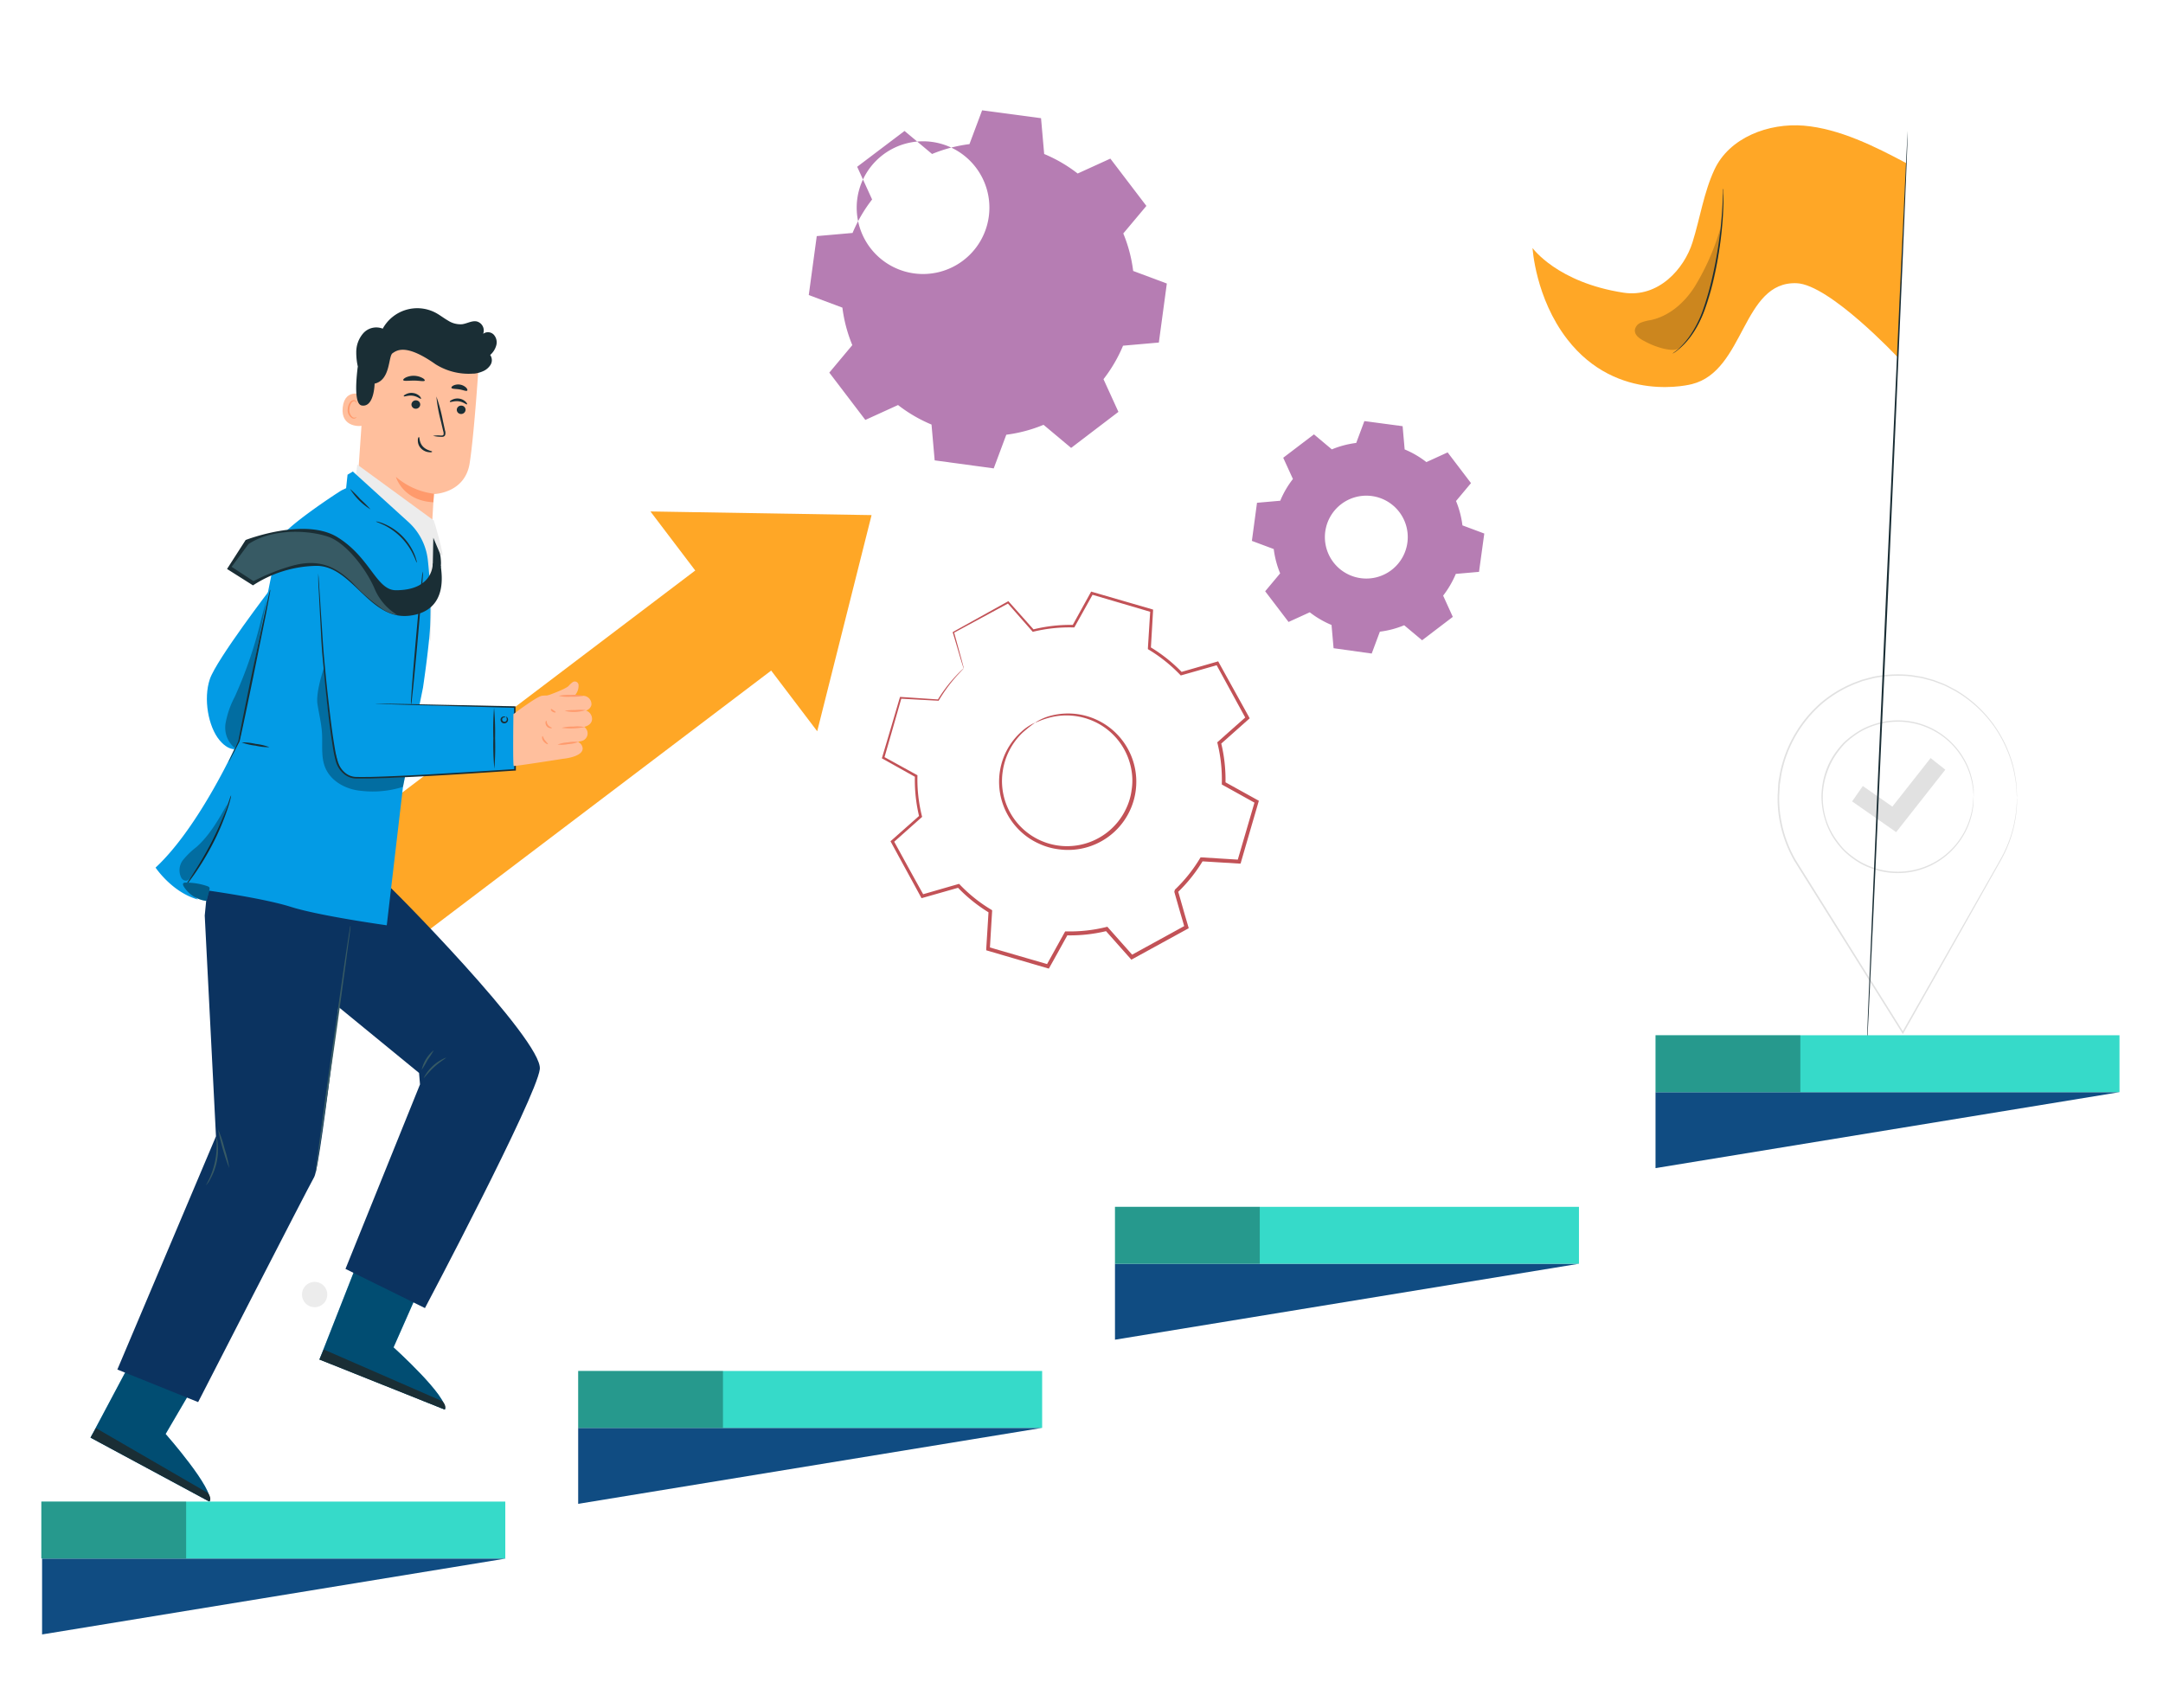 <svg id="img6" xmlns="http://www.w3.org/2000/svg" width="500" height="394.868" viewBox="0 0 500 394.868">
  <rect id="Rectángulo_36439" data-name="Rectángulo 36439" width="500" height="394.868" fill="none"/>
  <g id="Grupo_84957" data-name="Grupo 84957" transform="translate(72.221 25.497)">
    <g id="Grupo_84954" data-name="Grupo 84954" transform="translate(338.689 130.372)">
      <g id="Grupo_84953" data-name="Grupo 84953">
        <path id="Trazado_142366" data-name="Trazado 142366" d="M551.719,216.924a23.537,23.537,0,0,1-.224,3.949,28.782,28.782,0,0,1-3.6,10.588l-.083-.141h.174l-.083.141c-5.215,9.255-13.046,23.179-22.426,39.735l-.141.248-.149-.24-23.7-37.815-1.167-1.863-.182-.29h.339l-.157.281a29.081,29.081,0,0,1-3.576-9.992,28.15,28.15,0,0,1-.356-5.2c.05-.828.1-1.714.141-2.566s.257-1.656.381-2.525a29.206,29.206,0,0,1,9.677-16.556,28.145,28.145,0,0,1,7.8-4.586l1.035-.381.513-.19.522-.141,2.094-.546a29.112,29.112,0,0,1,4.139-.5,27.612,27.612,0,0,1,4.065.074c.662.05,1.316.19,1.962.281l.96.157c.315.066.621.166.935.24l1.829.5,1.747.671c.281.108.571.207.828.331l.828.406,1.589.828a28.668,28.668,0,0,1,9.205,8.5,29.345,29.345,0,0,1,4.065,8.6,25.647,25.647,0,0,1,.7,3.394,19.794,19.794,0,0,1,.273,2.525c0,.671.041,1.192.05,1.556s0,.53,0,.53a4.2,4.2,0,0,0-.05-.53c-.05-.348-.05-.877-.083-1.556a20.587,20.587,0,0,0-.306-2.483,27.135,27.135,0,0,0-.737-3.369,29.627,29.627,0,0,0-4.048-8.518,28.526,28.526,0,0,0-9.172-8.386l-1.573-.828-.828-.4c-.273-.124-.563-.215-.828-.323l-1.722-.654-1.821-.488c-.306-.074-.6-.174-.919-.232L528.69,189c-.646-.083-1.283-.224-1.937-.273a29.167,29.167,0,0,0-8.146.447l-2.07.538-.513.141-.5.19-1.018.381a27.7,27.7,0,0,0-7.7,4.545,28.841,28.841,0,0,0-9.536,16.349l-.372,2.483c-.05.828-.091,1.656-.141,2.541a27.445,27.445,0,0,0,.356,5.132,28.651,28.651,0,0,0,3.527,9.859l.166.281h-.331l.166-.29,1.159,1.863,23.675,37.831h-.29c9.421-16.556,17.3-30.455,22.55-39.694l.083.141h-.174l.083-.141a28.972,28.972,0,0,0,3.659-10.513c.19-1.275.24-2.26.281-2.922v-.753a1.451,1.451,0,0,1,.058-.215Z" transform="translate(-496.38 -188.289)" fill="#e1e1e1"/>
        <path id="Trazado_142367" data-name="Trazado 142367" d="M543.769,218.822a1.588,1.588,0,0,1,0-.281,4.674,4.674,0,0,0-.058-.828,3.262,3.262,0,0,0-.041-.613c-.041-.224-.075-.464-.116-.728a11.793,11.793,0,0,0-.364-1.8,16.7,16.7,0,0,0-1.937-4.636,17.384,17.384,0,0,0-20.844-7.45,18.742,18.742,0,0,0-2.26.993,18.214,18.214,0,0,0-2.127,1.366,19.667,19.667,0,0,0-1.979,1.656,20.835,20.835,0,0,0-1.656,2,16.779,16.779,0,0,0-2.483,4.768,17.119,17.119,0,0,0-.141,10.935,16.789,16.789,0,0,0,2.483,4.785A19.992,19.992,0,0,0,513.9,231a19.672,19.672,0,0,0,1.962,1.656,18.146,18.146,0,0,0,2.177,1.4,18.8,18.8,0,0,0,2.26,1,17.395,17.395,0,0,0,22.839-11.978,14.348,14.348,0,0,0,.373-1.8c.041-.257.091-.5.116-.728l.041-.613c0-.348.05-.621.058-.828a1.046,1.046,0,0,1,.041-.281,2.366,2.366,0,0,1,0,.281v1.44a5.034,5.034,0,0,1-.1.737,13.027,13.027,0,0,1-.339,1.829,16.823,16.823,0,0,1-1.921,4.694,17.586,17.586,0,0,1-21.184,7.566,18.32,18.32,0,0,1-2.31-1.018,18.874,18.874,0,0,1-2.169-1.391,19.57,19.57,0,0,1-2-1.714,18.964,18.964,0,0,1-1.738-2.053,16.969,16.969,0,0,1-2.483-4.884,18.574,18.574,0,0,1-.9-5.588,18.856,18.856,0,0,1,.927-5.588,17.061,17.061,0,0,1,2.55-4.868,19.7,19.7,0,0,1,1.738-2.045,19.4,19.4,0,0,1,2.02-1.656,18.964,18.964,0,0,1,2.177-1.391,18.218,18.218,0,0,1,2.31-1,17.592,17.592,0,0,1,21.142,7.674,16.5,16.5,0,0,1,1.9,4.71,11.838,11.838,0,0,1,.339,1.821c0,.265.075.513.091.737s0,.43,0,.621v.828A2.567,2.567,0,0,1,543.769,218.822Z" transform="translate(-498.488 -190.501)" fill="#e1e1e1"/>
      </g>
      <path id="Trazado_142368" data-name="Trazado 142368" d="M527.372,228.789l-10.182-7.1,2.475-3.56,6.829,4.768,8.841-11.225,3.4,2.682Z" transform="translate(-499.963 -192.315)" fill="#e1e1e1"/>
    </g>
    <path id="Trazado_142369" data-name="Trazado 142369" d="M263,38.581l2.914-7.781,13.618,1.821.728,8.278A33.66,33.66,0,0,1,288,45.411l7.558-3.444L303.886,52.9l-5.339,6.366a33.377,33.377,0,0,1,2.285,8.667l7.781,2.906-1.846,13.642-8.278.728a33.684,33.684,0,0,1-4.52,7.74l3.452,7.558-10.935,8.328-6.374-5.339a33.659,33.659,0,0,1-8.609,2.293l-2.906,7.781-13.651-1.854-.728-8.278a33.659,33.659,0,0,1-7.74-4.512l-7.558,3.444-8.328-10.935,5.315-6.358a33.807,33.807,0,0,1-2.293-8.667l-7.773-2.906,1.846-13.626,8.278-.728a33.858,33.858,0,0,1,4.52-7.74l-3.452-7.558,10.944-8.278,6.366,5.323A33.643,33.643,0,0,1,263,38.615ZM252.239,68.639a15.337,15.337,0,1,1,.041,0Z" transform="translate(-111.108 -30.8)" fill="#b67db3" fill-rule="evenodd"/>
    <path id="Trazado_142370" data-name="Trazado 142370" d="M373.693,122.63l1.887-5.05,8.841,1.175.472,5.373a21.705,21.705,0,0,1,5.025,2.93l4.909-2.243,5.4,7.1-3.46,4.139a21.632,21.632,0,0,1,1.482,5.629l5.05,1.887-1.217,8.858-5.364.472a22.351,22.351,0,0,1-2.93,5.025l2.235,4.909-7.1,5.406-4.139-3.469a21.564,21.564,0,0,1-5.621,1.482l-1.887,5.058-8.816-1.233-.472-5.373a22.061,22.061,0,0,1-5.033-2.93l-4.9,2.235-5.406-7.094,3.46-4.139a21.9,21.9,0,0,1-1.482-5.621l-5.05-1.887,1.184-8.808,5.372-.472a21.523,21.523,0,0,1,2.931-5.025l-2.243-4.909,7.1-5.406,4.139,3.469a21.888,21.888,0,0,1,5.629-1.49Zm-6.97,19.512a9.578,9.578,0,1,0,9.619-7.318,9.578,9.578,0,0,0-9.619,7.318Z" transform="translate(-132.412 -45.742)" fill="#b67db3" fill-rule="evenodd"/>
    <g id="Grupo_84955" data-name="Grupo 84955" transform="translate(131.628 111.242)">
      <path id="Trazado_142371" data-name="Trazado 142371" d="M287.352,201.311a11.63,11.63,0,0,0-3.2,2.111,15.389,15.389,0,0,0-4.967,9.106,15.729,15.729,0,0,0,5.116,14.255,15.108,15.108,0,0,0,3.824,2.483,14.9,14.9,0,0,0,4.57,1.333,15.769,15.769,0,1,0-1.854-30.836,11.59,11.59,0,0,0-3.5,1.565c.05.1,1.225-.637,3.584-1.225a15.389,15.389,0,0,1,10.008.952,15.132,15.132,0,0,1,8.692,11.507,13.8,13.8,0,0,1,0,4.329,14.072,14.072,0,0,1-1.275,4.321,15.053,15.053,0,0,1-28.526-8.584,15.431,15.431,0,0,1,4.57-8.949,37.038,37.038,0,0,1,2.955-2.368Z" transform="translate(-251.888 -171.038)" fill="#c25257"/>
      <path id="Trazado_142372" data-name="Trazado 142372" d="M265.207,182.986a4.725,4.725,0,0,0-.124-.53c-.1-.389-.24-.919-.422-1.6-.4-1.457-.969-3.56-1.722-6.283l-.066.157,12.682-6.863-.273-.041,5.745,6.54.1.124.157-.041a35.422,35.422,0,0,1,9.272-.977h.19l.083-.157,4.247-7.608-.364.149,13.833,4.073-.248-.356c-.174,2.69-.356,5.654-.546,8.692v.224l.19.116a35.207,35.207,0,0,1,7.243,5.795l.166.174.224-.066,8.377-2.384-.455-.19,6.912,12.649.091-.513c-2.036,1.8-4.263,3.775-6.531,5.795l-.19.166.066.248a35.084,35.084,0,0,1,.993,9.238v.257l.224.124,7.624,4.238-.207-.5-4.048,13.841.455-.315-8.7-.538h-.265l-.141.232a34.867,34.867,0,0,1-5.795,7.235h0c-.05.2.124-.447-.116.439h0v.108l.041.132.074.265.149.53.3,1.051.6,2.1c.4,1.391.828,2.79,1.2,4.139l.207-.513L303.8,249.278l.546.1-5.795-6.523-.174-.2-.257.066a35.042,35.042,0,0,1-9.23,1.01h-.265l-.124.223-4.222,7.624.488-.2-13.841-4.023.29.414c.174-2.947.348-5.853.522-8.7v-.24l-.207-.124a34.47,34.47,0,0,1-7.26-5.795l-.166-.166-.223.058-8.369,2.417.43.174c-2.483-4.437-4.768-8.634-6.962-12.624l-.075.414,6.507-5.795.149-.124-.05-.19a34.941,34.941,0,0,1-1.035-9.263v-.174l-.149-.083-7.641-4.205.124.306c1.54-5.373,2.856-9.934,3.974-13.866l-.2.149,8.7.472h.091l.041-.066a36.223,36.223,0,0,1,4.18-5.7l1.192-1.283a5.616,5.616,0,0,0,.389-.43,4.139,4.139,0,0,0-.447.372c-.281.273-.7.671-1.242,1.242a34.18,34.18,0,0,0-4.321,5.646l.132-.074-8.692-.579h-.157l-.05.157c-1.151,3.907-2.483,8.469-4.089,13.825l-.066.2.19.1,7.6,4.255-.149-.257a36.085,36.085,0,0,0,1,9.421l.1-.315-6.54,5.795-.2.182.132.232c2.177,4.007,4.478,8.2,6.9,12.657l.141.257.29-.074,8.377-2.384-.389-.108a35.837,35.837,0,0,0,7.409,5.96l-.19-.364q-.257,4.272-.538,8.692v.331l.315.091,13.833,4.048.331.091.157-.29c1.4-2.483,2.806-5.041,4.238-7.624l-.389.223a35.7,35.7,0,0,0,9.462-1.026l-.43-.132,5.795,6.523.232.265.306-.166,12.649-6.937.306-.166-.091-.339c-.4-1.391-.828-2.781-1.2-4.139l-.6-2.1-.3-1.051-.149-.522-.1-.281-.041-.132v-.116h0c-.24.886-.066.24-.124.439h0a35.6,35.6,0,0,0,5.944-7.45l-.406.215,8.7.53h.356l.1-.339c1.382-4.768,2.748-9.462,4.031-13.849l.091-.331-.3-.166-7.632-4.222.224.381a35.971,35.971,0,0,0-1.035-9.454l-.132.414,6.515-5.795.248-.215-.157-.29-6.978-12.6-.149-.281-.306.091-8.369,2.409.381.108a35.6,35.6,0,0,0-7.45-5.935l.174.339c.182-3.046.356-6.01.513-8.7v-.281l-.265-.074-13.8-4.007-.248-.074-.116.224c-1.482,2.682-2.9,5.257-4.214,7.632l.265-.149a35.6,35.6,0,0,0-9.412,1.06l.257.083c-2.086-2.343-4.04-4.536-5.795-6.5l-.116-.141-.157.091-12.6,7-.1.058v.108c.828,2.682,1.416,4.752,1.846,6.192.207.679.373,1.2.5,1.6a2.778,2.778,0,0,0,.215.546Z" transform="translate(-246.25 -165.18)" fill="#c25257"/>
    </g>
    <g id="Grupo_84956" data-name="Grupo 84956" transform="translate(0 92.724)">
      <path id="Trazado_142373" data-name="Trazado 142373" d="M220.181,193.613l12.566-49.959-51.118-.844Z" transform="translate(-103.495 -142.81)" fill="#ffa726"/>
      <rect id="Rectángulo_36440" data-name="Rectángulo 36440" width="29.04" height="117.45" transform="matrix(-0.604, -0.797, 0.797, -0.604, 17.553, 103.844)" fill="#ffa726"/>
    </g>
  </g>
  <g id="Grupo_84977" data-name="Grupo 84977" transform="translate(20.927 71.242)">
    <path id="Trazado_142374" data-name="Trazado 142374" d="M112.836,357.224l-6.5,14.719s12.781,11.54,11.846,14.379L89.21,374.733l9.172-23.353Z" transform="translate(-36.288 -131.744)" fill="#039be5"/>
    <path id="Trazado_142375" data-name="Trazado 142375" d="M112.836,357.224l-6.5,14.719s12.781,11.54,11.846,14.379L89.21,374.733l9.172-23.353Z" transform="translate(-36.288 -131.744)" opacity="0.5"/>
    <path id="Trazado_142376" data-name="Trazado 142376" d="M89.19,379.138l1.018-2.318,27.417,11.954s1.068,1.076.555,1.929Z" transform="translate(-36.284 -136.124)" fill="#1a2e35"/>
    <path id="Trazado_142377" data-name="Trazado 142377" d="M50.768,382.086l-8.129,13.882s11.382,12.914,10.132,15.637L25.28,396.812,37.06,374.66Z" transform="translate(-25.28 -135.753)" fill="#039be5"/>
    <path id="Trazado_142378" data-name="Trazado 142378" d="M50.768,382.086l-8.129,13.882s11.382,12.914,10.132,15.637L25.28,396.812,37.06,374.66Z" transform="translate(-25.28 -135.753)" opacity="0.5"/>
    <path id="Trazado_142379" data-name="Trazado 142379" d="M25.28,400.965l1.275-2.185,25.877,15s.944,1.192.339,1.978Z" transform="translate(-25.28 -139.906)" fill="#1a2e35"/>
    <g id="Grupo_84965" data-name="Grupo 84965" transform="translate(58.256)">
      <g id="Grupo_84964" data-name="Grupo 84964" transform="translate(0 8.908)">
        <g id="Grupo_84958" data-name="Grupo 84958" transform="translate(2.696)">
          <path id="Trazado_142380" data-name="Trazado 142380" d="M98.91,139.477l17.823,1.366.588-9.975s7.185-.108,8.278-7.127,2.127-23.336,2.127-23.336h0a24.669,24.669,0,0,0-24.992-.364l-1.151.654Z" transform="translate(-98.91 -96.82)" fill="#ffbf9d"/>
          <path id="Trazado_142381" data-name="Trazado 142381" d="M119.35,137.049a16.507,16.507,0,0,1-8.8-3.9s1.556,5.522,8.667,5.877Z" transform="translate(-100.914 -103.076)" fill="#ff9a6c"/>
        </g>
        <g id="Grupo_84959" data-name="Grupo 84959" transform="translate(0 10.818)">
          <path id="Trazado_142382" data-name="Trazado 142382" d="M100.849,110.378c-.116-.075-4.636-2.111-5.157,2.715s4.437,4.363,4.462,4.222S100.849,110.378,100.849,110.378Z" transform="translate(-95.654 -109.889)" fill="#ffbf9d"/>
          <path id="Trazado_142383" data-name="Trazado 142383" d="M99.117,115.644a1.619,1.619,0,0,1-.24.1.828.828,0,0,1-.629-.058,2.1,2.1,0,0,1-.762-1.97,2.964,2.964,0,0,1,.356-1.184,1,1,0,0,1,.7-.571.422.422,0,0,1,.472.281.368.368,0,0,1,0,.248c0,.017.116-.074.1-.273a.538.538,0,0,0-.157-.323.646.646,0,0,0-.455-.174,1.192,1.192,0,0,0-.96.654,2.79,2.79,0,0,0-.43,1.316,2.194,2.194,0,0,0,.993,2.21.886.886,0,0,0,.786,0C99.1,115.76,99.134,115.652,99.117,115.644Z" transform="translate(-95.9 -110.204)" fill="#ff9a6c"/>
        </g>
        <g id="Grupo_84963" data-name="Grupo 84963" transform="translate(14.019 6.712)">
          <g id="Grupo_84962" data-name="Grupo 84962" transform="translate(0.125 3.951)">
            <g id="Grupo_84960" data-name="Grupo 84960" transform="translate(10.654 1.293)">
              <path id="Trazado_142384" data-name="Trazado 142384" d="M129.579,114.31a1.026,1.026,0,0,1-1.118.877.969.969,0,0,1-.9-1.051,1.01,1.01,0,0,1,1.109-.877.969.969,0,0,1,.911,1.051Z" transform="translate(-125.945 -111.605)" fill="#1a2e35"/>
              <path id="Trazado_142385" data-name="Trazado 142385" d="M129.584,112.618c-.141.116-.828-.555-1.9-.7s-1.945.281-2.045.132.108-.29.488-.488a2.757,2.757,0,0,1,1.656-.265,2.682,2.682,0,0,1,1.49.72C129.575,112.32,129.658,112.568,129.584,112.618Z" transform="translate(-125.61 -111.262)" fill="#1a2e35"/>
            </g>
            <g id="Grupo_84961" data-name="Grupo 84961">
              <path id="Trazado_142386" data-name="Trazado 142386" d="M116.919,112.84a1.018,1.018,0,0,1-1.109.877.977.977,0,0,1-.911-1.051,1.01,1.01,0,0,1,1.109-.877.969.969,0,0,1,.911,1.051Z" transform="translate(-113.111 -110.059)" fill="#1a2e35"/>
              <path id="Trazado_142387" data-name="Trazado 142387" d="M116.722,111.058c-.141.116-.828-.555-1.9-.7s-1.954.281-2.053.132.108-.29.5-.488a2.715,2.715,0,0,1,1.656-.265,2.682,2.682,0,0,1,1.5.72C116.714,110.776,116.788,111.008,116.722,111.058Z" transform="translate(-112.74 -109.701)" fill="#1a2e35"/>
            </g>
            <path id="Trazado_142388" data-name="Trazado 142388" d="M120.92,119.8a7.028,7.028,0,0,1,1.8-.066c.281,0,.546,0,.621-.19a1.482,1.482,0,0,0-.066-.828l-.522-2.219a35.917,35.917,0,0,1-1.06-5.795,37.252,37.252,0,0,1,1.515,5.654c.174.778.331,1.515.488,2.227a1.656,1.656,0,0,1,0,1.1.712.712,0,0,1-.513.339,2.318,2.318,0,0,1-.48,0,7.691,7.691,0,0,1-1.788-.224Z" transform="translate(-114.149 -109.873)" fill="#1a2e35"/>
            <path id="Trazado_142389" data-name="Trazado 142389" d="M116.944,122.049c.174,0,0,1.192.894,2.161s2.161,1.026,2.144,1.192-.315.182-.828.124a2.947,2.947,0,0,1-1.788-.919,2.566,2.566,0,0,1-.687-1.8C116.655,122.306,116.829,122.008,116.944,122.049Z" transform="translate(-113.418 -111.826)" fill="#1a2e35"/>
          </g>
          <path id="Trazado_142390" data-name="Trazado 142390" d="M117.565,106.039c-.141.281-1.2,0-2.483,0s-2.368.174-2.483-.116c-.058-.132.157-.381.613-.613a4.338,4.338,0,0,1,3.8.116C117.433,105.642,117.631,105.906,117.565,106.039Z" transform="translate(-112.589 -104.928)" fill="#1a2e35"/>
          <path id="Trazado_142391" data-name="Trazado 142391" d="M129.71,108.766c-.232.215-.935-.141-1.829-.281s-1.656-.066-1.813-.348c-.058-.132.091-.364.455-.546a2.657,2.657,0,0,1,2.939.5C129.735,108.385,129.809,108.659,129.71,108.766Z" transform="translate(-114.908 -105.346)" fill="#1a2e35"/>
        </g>
      </g>
      <path id="Trazado_142392" data-name="Trazado 142392" d="M131.854,94.62a2.624,2.624,0,0,0-.629-2.483,1.863,1.863,0,0,0-2.409-.157,2.169,2.169,0,0,0-1.482-2.864c-1.134-.232-2.235.5-3.386.646a5.248,5.248,0,0,1-3.228-.828c-.985-.563-1.879-1.275-2.872-1.813A9.106,9.106,0,0,0,105.6,90.787a4.04,4.04,0,0,0-4.462,1.018,6.623,6.623,0,0,0-1.656,4.478,14.561,14.561,0,0,0,.364,3.27l-.05.265c-.464,3.874-.671,8.477.977,8.733,2.873.455,2.947-5.058,2.947-5.058,3.717-.828,3.146-6.341,4.139-7.02s3.1-2.285,9.934,2.533a14.4,14.4,0,0,0,8.626,2.177h.3a6.829,6.829,0,0,0,2.012-.538,3.816,3.816,0,0,0,1.8-1.515,2.07,2.07,0,0,0-.091-2.26A4.537,4.537,0,0,0,131.854,94.62Z" transform="translate(-96.311 -86.06)" fill="#1a2e35"/>
    </g>
    <path id="Trazado_142393" data-name="Trazado 142393" d="M117.4,142.669l-.795,27.922L99.24,133.19l.439-3.46Z" transform="translate(-38.015 -93.579)" fill="#ececec"/>
    <g id="Grupo_84966" data-name="Grupo 84966" transform="translate(6.2 125.977)">
      <path id="Trazado_142394" data-name="Trazado 142394" d="M104.558,246.008c.637.215,36.8,36.788,35.993,43.353S114,344.584,114,344.584l-18.369-9.056,17.227-42.649-.224-2.649L91.57,272.978,92.7,245.23Z" transform="translate(-42.895 -239.444)" fill="#0b3360"/>
      <path id="Trazado_142395" data-name="Trazado 142395" d="M86.636,252.015c-.422.637-6.68,58.1-8.361,61.068s-26.829,52.028-26.829,52.028L32.77,357.586l22.8-53.907-2.6-51.026,1.407-14.412,28.2,5.795Z" transform="translate(-32.77 -238.24)" fill="#0b3360"/>
      <path id="Trazado_142396" data-name="Trazado 142396" d="M88.137,315.554a4.137,4.137,0,0,0,.116-.571c.075-.422.166-.969.273-1.656.224-1.482.538-3.56.927-6.109.753-5.207,1.772-12.326,2.906-20.182s2.07-15,2.79-20.207c.331-2.558.6-4.644.828-6.134l.2-1.656a2.774,2.774,0,0,0,0-.579,2.483,2.483,0,0,0-.124.571c-.066.414-.157.969-.265,1.656-.232,1.49-.546,3.568-.927,6.118-.753,5.2-1.772,12.318-2.906,20.19s-2.07,14.992-2.79,20.2c-.331,2.558-.6,4.644-.828,6.134l-.2,1.656a2.774,2.774,0,0,0,0,.571Z" transform="translate(-42.301 -241.722)" fill="#375a64"/>
      <path id="Trazado_142397" data-name="Trazado 142397" d="M60.88,315.3a53.906,53.906,0,0,0,2.583,8.99,27.642,27.642,0,0,0-1.084-4.553,26.623,26.623,0,0,0-1.5-4.437Z" transform="translate(-37.61 -251.509)" fill="#375a64"/>
      <path id="Trazado_142398" data-name="Trazado 142398" d="M57.47,328.651a5.3,5.3,0,0,0,1.018-1.424,13.981,13.981,0,0,0,1.49-3.94,13.733,13.733,0,0,0,.248-4.214,4.967,4.967,0,0,0-.356-1.714,18.212,18.212,0,0,1-2.4,11.291Z" transform="translate(-37.023 -251.863)" fill="#375a64"/>
      <path id="Trazado_142399" data-name="Trazado 142399" d="M123.486,295.31a9.843,9.843,0,0,0-5.166,4.71c.1.066.993-1.233,2.417-2.533S123.544,295.418,123.486,295.31Z" transform="translate(-47.5 -248.067)" fill="#375a64"/>
      <path id="Trazado_142400" data-name="Trazado 142400" d="M120.55,293.26a8,8,0,0,0-2.79,4.52,21.318,21.318,0,0,0,1.349-2.285,22.182,22.182,0,0,0,1.44-2.235Z" transform="translate(-47.404 -247.714)" fill="#375a64"/>
    </g>
    <g id="Grupo_84971" data-name="Grupo 84971" transform="translate(15.033 37.749)">
      <path id="Trazado_142401" data-name="Trazado 142401" d="M105.261,181.61l-4.627,22.939-3.75,32S81.37,234.392,74.756,232.3c-7.674-2.425-24.354-4.5-24.354-4.5l2.815,2.781c-5.977-1.656-9.776-7.368-9.776-7.368,10.29-9.545,19.04-29.172,19.04-29.172L70.3,155.2s1.192-5.48,1.912-7.914S84.806,136.991,86.453,136l1.035-.488.331-3.121,1.225-.728L101.9,143.34a13.924,13.924,0,0,1,4.47,8.725,100.628,100.628,0,0,1,.563,14.611C106.817,171.23,105.261,181.61,105.261,181.61Z" transform="translate(-43.44 -131.66)" fill="#039be5"/>
      <g id="Grupo_84968" data-name="Grupo 84968" transform="translate(37.363 9.751)">
        <path id="Trazado_142402" data-name="Trazado 142402" d="M104.242,143.9s6.8,3.634,7.972,6.73S109.9,187.6,109.9,187.6l24.387.455.074,14.536s-38.742,3.063-40.248.969c-2.036-2.831-4.4-29.313-4.4-29.313l-.886-19.04S91.072,140.692,104.242,143.9Z" transform="translate(-88.616 -143.44)" fill="#039be5"/>
        <g id="Grupo_84967" data-name="Grupo 84967" transform="translate(0 35.398)" opacity="0.3">
          <path id="Trazado_142403" data-name="Trazado 142403" d="M108.405,213.94a23.286,23.286,0,0,1-9.76.911c-3.435-.315-6.929-2.2-8.228-5.4-.993-2.442-.579-5.207-.728-7.839-.132-2.293-.7-4.536-1.051-6.8s.828-6.44,1.581-8.609c0,0,.828,15.728,3.311,22.351a5.5,5.5,0,0,0,1.507,2.409,5.927,5.927,0,0,0,3.2.878,92.722,92.722,0,0,0,10.613-.215" transform="translate(-88.574 -186.2)"/>
        </g>
        <path id="Trazado_142404" data-name="Trazado 142404" d="M88.87,160.15v1.358c0,.911.108,2.219.19,3.891s.19,3.758.323,6.159.224,5.132.513,8.146.579,6.308.96,9.843.828,7.318,1.482,11.267a24.561,24.561,0,0,0,.671,2.988,5.8,5.8,0,0,0,1.763,2.632,4.4,4.4,0,0,0,3.03,1.084h3.245c4.354-.108,8.858-.331,13.46-.579,6.929-.381,13.6-.828,19.868-1.25h.174v-.174c0-5.166-.058-10.025-.083-14.512v-.166h-.174l-23.535-.5-6.623-.116h-2.326s.2,0,.588.041l1.738.066,6.623.207,23.535.654-.166-.174c0,4.487,0,9.346.05,14.512l.174-.19c-6.233.422-12.906.828-19.818,1.233-4.611.248-9.106.472-13.452.588-1.084,0-2.161.041-3.22,0a4.064,4.064,0,0,1-2.806-.985,5.489,5.489,0,0,1-1.656-2.483,25.027,25.027,0,0,1-.662-2.93c-.679-3.924-1.109-7.707-1.515-11.233s-.728-6.829-1-9.834-.414-5.745-.579-8.137-.29-4.462-.4-6.151-.2-2.98-.257-3.891a8.654,8.654,0,0,0-.083-1.01A1.581,1.581,0,0,0,88.87,160.15Z" transform="translate(-88.625 -146.317)" fill="#1a2e35"/>
        <path id="Trazado_142405" data-name="Trazado 142405" d="M137.993,211.718a63.749,63.749,0,0,0,.166-7.045,63.941,63.941,0,0,0-.24-7.053,61.67,61.67,0,0,0-.166,7.053,59.3,59.3,0,0,0,.24,7.045Z" transform="translate(-97.036 -152.769)" fill="#1a2e35"/>
        <path id="Trazado_142406" data-name="Trazado 142406" d="M140.93,200.251c.05,0-.2-.3-.662-.141a.745.745,0,0,0-.488.646.877.877,0,0,0,.5.828.911.911,0,0,0,.977-.182.828.828,0,0,0,.24-.77c-.108-.455-.43-.555-.439-.5a1.525,1.525,0,0,1,.157.546.536.536,0,1,1-1.068.058.472.472,0,0,1,.248-.406C140.674,200.2,140.906,200.3,140.93,200.251Z" transform="translate(-97.391 -153.19)" fill="#1a2e35"/>
      </g>
      <path id="Trazado_142407" data-name="Trazado 142407" d="M72.687,164.12S60,180.676,58.457,185.229s-.356,11.018,2.235,14.122,4.661,1.838,4.661,1.838Z" transform="translate(-45.907 -137.249)" fill="#039be5"/>
      <path id="Trazado_142408" data-name="Trazado 142408" d="M67.48,207.29a13.1,13.1,0,0,0,3.179.753,13.55,13.55,0,0,0,3.253.356,13.1,13.1,0,0,0-3.179-.753,13.519,13.519,0,0,0-3.253-.356Z" transform="translate(-47.579 -144.682)" fill="#1a2e35"/>
      <path id="Trazado_142409" data-name="Trazado 142409" d="M62.3,222.07a3.874,3.874,0,0,0-.348.877c-.19.571-.48,1.391-.828,2.4a70.734,70.734,0,0,1-3.411,7.69,79.468,79.468,0,0,1-4.263,7.26c-.588.894-1.076,1.656-1.424,2.119a3.792,3.792,0,0,0-.488.828,4.5,4.5,0,0,0,.621-.7c.381-.472.9-1.167,1.531-2.053a61.839,61.839,0,0,0,4.379-7.235,55.064,55.064,0,0,0,3.311-7.773c.348-1.026.6-1.871.745-2.483a4.652,4.652,0,0,0,.174-.927Z" transform="translate(-44.835 -147.227)" fill="#1a2e35"/>
      <g id="Grupo_84969" data-name="Grupo 84969" transform="translate(5.53 76.813)" opacity="0.3">
        <path id="Trazado_142410" data-name="Trazado 142410" d="M61.2,224.45c-2.012,3.576-4.081,7.235-7.144,9.975a18.567,18.567,0,0,0-3.121,3.013,3.833,3.833,0,0,0-.4,4.089,1.275,1.275,0,0,0,1.267.679,1.6,1.6,0,0,0,.828-.671,49.379,49.379,0,0,0,8.427-16.556" transform="translate(-50.12 -224.45)"/>
      </g>
      <g id="Grupo_84970" data-name="Grupo 84970" transform="translate(16.136 29.371)" opacity="0.3">
        <path id="Trazado_142411" data-name="Trazado 142411" d="M65.074,201.652a6.139,6.139,0,0,1-2.086-5.745,21.184,21.184,0,0,1,2.1-6.035,99.113,99.113,0,0,0,6.175-18.129l1.242-4.6-6.283,32.839Z" transform="translate(-62.932 -167.14)"/>
      </g>
      <path id="Trazado_142412" data-name="Trazado 142412" d="M102.485,141.245a28.148,28.148,0,0,0-2.368-2.368,26.68,26.68,0,0,0-2.368-2.368,14.28,14.28,0,0,0,4.735,4.735Z" transform="translate(-52.791 -132.495)" fill="#1a2e35"/>
      <path id="Trazado_142413" data-name="Trazado 142413" d="M105,145.62c0,.066.737.3,1.863.828a14.694,14.694,0,0,1,6.73,6.813c.546,1.126.762,1.887.828,1.863a1.432,1.432,0,0,0-.083-.546,10.258,10.258,0,0,0-.48-1.432,13.411,13.411,0,0,0-2.773-4.139,13.154,13.154,0,0,0-4.139-2.815,8.932,8.932,0,0,0-1.424-.5A1.656,1.656,0,0,0,105,145.62Z" transform="translate(-54.04 -134.064)" fill="#1a2e35"/>
      <path id="Trazado_142414" data-name="Trazado 142414" d="M63.85,204.514a1.656,1.656,0,0,0,.2-.315l.5-.952,1.829-3.543h0c.828-3.634,1.921-8.932,3.137-14.834,1.126-5.555,2.144-10.588,2.9-14.3.348-1.788.629-3.262.828-4.346.083-.472.149-.828.207-1.184a1.424,1.424,0,0,0,0-.414,1.655,1.655,0,0,0-.124.4c-.074.315-.166.7-.281,1.175-.24,1.068-.563,2.533-.952,4.313-.786,3.7-1.846,8.725-3.022,14.272-1.217,5.9-2.293,11.217-3,14.9h0c-.712,1.5-1.283,2.724-1.714,3.626l-.381.853a1.209,1.209,0,0,0-.124.348Z" transform="translate(-46.954 -137.337)" fill="#1a2e35"/>
      <path id="Trazado_142415" data-name="Trazado 142415" d="M114.775,190.373a5.728,5.728,0,0,0,.19-1.2c.091-.828.215-1.954.356-3.311.281-2.781.654-6.623,1.026-10.869s.7-8.1.919-10.894l.224-3.311a7.161,7.161,0,0,0,0-1.217,7.624,7.624,0,0,0-.182,1.209c-.1.828-.215,1.954-.364,3.311-.281,2.781-.646,6.623-1.026,10.877s-.7,8.1-.911,10.886c-.091,1.341-.174,2.483-.232,3.311a8.444,8.444,0,0,0,0,1.209Z" transform="translate(-55.719 -136.466)" fill="#1a2e35"/>
    </g>
    <g id="Grupo_84973" data-name="Grupo 84973" transform="translate(97.701 86.284)">
      <g id="Grupo_84972" data-name="Grupo 84972">
        <path id="Trazado_142416" data-name="Trazado 142416" d="M143.358,198.507s5.257-3.99,6.54-4.238c.985-.182,6.854-.083,9.561,0a1.929,1.929,0,0,1,1.937,1.871.7.7,0,0,1,0,.19,1.755,1.755,0,0,1-1.283,1.341,2.045,2.045,0,0,1,1.424,1.921c0,1.523-1.821,1.846-1.821,1.846s.108.083.265.232a1.821,1.821,0,0,1-.894,3.055l-.828.19a1.8,1.8,0,0,1,1.109,1.515c0,2-4.536,2.392-4.536,2.392s-11.159,1.763-11.4,1.656S143.358,198.507,143.358,198.507Z" transform="translate(-143.303 -190.958)" fill="#ffbf9d"/>
        <path id="Trazado_142417" data-name="Trazado 142417" d="M159.991,191.2a3.246,3.246,0,0,1-1.325,2.707l-6.217-.24s4.627-1.6,5.281-2.392a5.562,5.562,0,0,1,.894-.828.869.869,0,0,1,1.366.753Z" transform="translate(-144.878 -190.291)" fill="#ffbf9d"/>
      </g>
      <path id="Trazado_142418" data-name="Trazado 142418" d="M156,194.242a9.181,9.181,0,0,0,2.839.207,11.408,11.408,0,0,0,2.831-.207,9.338,9.338,0,0,0-2.839-.2A12.253,12.253,0,0,0,156,194.242Z" transform="translate(-145.489 -190.931)" fill="#ff9a6c"/>
      <path id="Trazado_142419" data-name="Trazado 142419" d="M157.67,198.431a8.825,8.825,0,0,0,4.876-.174,12.294,12.294,0,0,0-2.442,0,11.969,11.969,0,0,0-2.434.174Z" transform="translate(-145.777 -191.652)" fill="#ff9a6c"/>
      <path id="Trazado_142420" data-name="Trazado 142420" d="M153.843,197.994c-.091.058,0,.4.373.621s.712.2.728.091-.232-.248-.5-.43S153.967,197.886,153.843,197.994Z" transform="translate(-145.112 -191.612)" fill="#ff9a6c"/>
      <path id="Trazado_142421" data-name="Trazado 142421" d="M156.84,203.168a17.666,17.666,0,0,0,5.339-.174,8.658,8.658,0,0,0-2.674-.116,9.155,9.155,0,0,0-2.666.29Z" transform="translate(-145.634 -192.449)" fill="#ff9a6c"/>
      <path id="Trazado_142422" data-name="Trazado 142422" d="M152.512,201.23c-.05,0-.149.116-.174.356a1.267,1.267,0,0,0,1.084,1.382c.248,0,.389,0,.389-.083s-.538-.182-.894-.637S152.62,201.255,152.512,201.23Z" transform="translate(-144.857 -192.174)" fill="#ff9a6c"/>
      <path id="Trazado_142423" data-name="Trazado 142423" d="M155.71,207.764a7.449,7.449,0,0,0,2.417-.1,7.36,7.36,0,0,0,2.368-.5,7.45,7.45,0,0,0-2.417.1A7.218,7.218,0,0,0,155.71,207.764Z" transform="translate(-145.439 -193.187)" fill="#ff9a6c"/>
      <path id="Trazado_142424" data-name="Trazado 142424" d="M151.494,205.53c-.05,0-.132.132-.124.373a1.565,1.565,0,0,0,.331.828c.455.546.969.745,1.027.671s-.331-.455-.7-.919S151.593,205.547,151.494,205.53Z" transform="translate(-144.692 -192.915)" fill="#ff9a6c"/>
    </g>
    <path id="Trazado_142425" data-name="Trazado 142425" d="M56.638,250.689a7.119,7.119,0,0,1-5.389-3.394c-.124-.215-.232-.513-.066-.7a.579.579,0,0,1,.472-.141,14.76,14.76,0,0,1,5.108.828c.182.074.389.157.455.348a.679.679,0,0,1,0,.422c-.215.828-.439,1.656-.654,2.525" transform="translate(-29.725 -113.677)" fill="#039be5"/>
    <g id="Grupo_84974" data-name="Grupo 84974" transform="translate(21.372 132.775)" opacity="0.4">
      <path id="Trazado_142426" data-name="Trazado 142426" d="M56.638,250.689a7.119,7.119,0,0,1-5.389-3.394c-.124-.215-.232-.513-.066-.7a.579.579,0,0,1,.472-.141,14.76,14.76,0,0,1,5.108.828c.182.074.389.157.455.348a.679.679,0,0,1,0,.422c-.215.828-.439,1.656-.654,2.525" transform="translate(-51.098 -246.452)"/>
    </g>
    <g id="Grupo_84976" data-name="Grupo 84976" transform="translate(31.556 49.09)">
      <path id="Trazado_142427" data-name="Trazado 142427" d="M121.1,145.36s2.558,8.593,1.854,8.1-2.235-1.846-2.235-1.846Z" transform="translate(-73.27 -145.36)" fill="#ececec"/>
      <path id="Trazado_142428" data-name="Trazado 142428" d="M120.972,150.15l1.4,3.311a4.139,4.139,0,0,1,.273,1.084c.116.935.248,2.657-.306,2.773a1.879,1.879,0,0,1-1.5-.621Z" transform="translate(-73.29 -146.185)" fill="#1a2e35"/>
      <g id="Grupo_84975" data-name="Grupo 84975" transform="translate(0 1.918)">
        <path id="Trazado_142429" data-name="Trazado 142429" d="M67.7,150.246s13.684-5.339,21.267-.621,8.957,12.235,13.469,12.235c8.8,0,8.518-6.209,8.518-6.209l1.871.571c.041,1.267,2.045,10.389-7.235,11.523s-13.171-11.523-21.515-11.523a27.649,27.649,0,0,0-14.677,4.512L63.4,156.943Z" transform="translate(-63.4 -147.677)" fill="#1a2e35"/>
        <path id="Trazado_142430" data-name="Trazado 142430" d="M103.024,167.738a12.914,12.914,0,0,1-5.281-6.06c-2.111-4.909-6.68-10.5-10.447-11.937s-12.632-2.392-18.717,1.581l-3.9,5.265,5.058,3.311a47.069,47.069,0,0,1,8.882-3.535c6.291-1.755,10.124.232,13.783,3.692.224.215.43.43.613.637a41.29,41.29,0,0,0,5.795,5.124A9.332,9.332,0,0,0,103.024,167.738Z" transform="translate(-63.62 -147.819)" fill="#375a64"/>
      </g>
    </g>
  </g>
  <g id="Grupo_84979" data-name="Grupo 84979" transform="translate(354.263 28.962)">
    <path id="Trazado_142431" data-name="Trazado 142431" d="M448.96,73.673c8.121,1.25,14.073-5.563,15.969-11.639,1.755-5.6,2.583-11.432,5.05-16.763,3.435-7.45,12.55-10.886,20.7-10.2s16.416,4.785,23.651,8.659l-1.995,44.843S496.6,71.794,489.01,71.488c-12.632-.5-11.945,20.257-24.205,23.32,0,0-17.2,4.661-28.825-10.356-7.376-9.528-8.03-21.1-8.03-21.1S433.629,71.314,448.96,73.673Z" transform="translate(-427.95 -34.986)" fill="#ffa726"/>
    <path id="Trazado_142432" data-name="Trazado 142432" d="M530.744,36.56c-.108,0-2.318,47.616-4.967,106.341s-4.644,106.374-4.528,106.374,2.318-47.6,4.967-106.349S530.86,36.56,530.744,36.56Z" transform="translate(-444.014 -35.257)" fill="#1a2e35"/>
    <g id="Grupo_84978" data-name="Grupo 84978" transform="translate(23.642 23.952)" opacity="0.2">
      <path id="Trazado_142433" data-name="Trazado 142433" d="M476.245,63.92a55.008,55.008,0,0,1-5.969,13.46c-2.343,3.659-5.886,6.738-10.141,7.624a10.131,10.131,0,0,0-2.276.6,2.185,2.185,0,0,0-1.349,1.78c0,1.175,1.175,1.945,2.235,2.483a18.452,18.452,0,0,0,4.661,1.788c1.656.306,2.93.48,4.065-.753a24.3,24.3,0,0,0,2.93-3.518c3.709-6.316,5.538-15.348,5.844-22.492" transform="translate(-456.51 -63.92)"/>
    </g>
    <path id="Trazado_142434" data-name="Trazado 142434" d="M467.09,90.776a2.949,2.949,0,0,0,.364-.207,10.752,10.752,0,0,0,.969-.712,17.078,17.078,0,0,0,3-3.253,25.124,25.124,0,0,0,3-5.795,64.859,64.859,0,0,0,2.219-7.707,85.987,85.987,0,0,0,2.069-14.4c.1-1.863.116-3.369.116-4.412v-1.2a1.251,1.251,0,0,0-.041-.414,2.318,2.318,0,0,0-.041.414,11.067,11.067,0,0,1-.05,1.2c-.041,1.035-.108,2.541-.248,4.387a95.594,95.594,0,0,1-2.169,14.329,68.294,68.294,0,0,1-2.177,7.666,25.942,25.942,0,0,1-2.889,5.795,18.577,18.577,0,0,1-2.856,3.311C467.545,90.428,467.065,90.751,467.09,90.776Z" transform="translate(-434.689 -38.033)" fill="#1a2e35"/>
  </g>
  <path id="Trazado_142435" data-name="Trazado 142435" d="M569.542,304.96,462.29,322.518V304.96Z" transform="translate(-79.6 -52.51)" fill="#104c82"/>
  <path id="Trazado_142436" data-name="Trazado 142436" d="M418.6,352.87,311.35,370.428V352.87Z" transform="translate(-53.61 -60.759)" fill="#104c82"/>
  <path id="Trazado_142437" data-name="Trazado 142437" d="M268.7,398.7,161.45,416.258V398.7Z" transform="translate(-27.799 -68.65)" fill="#104c82"/>
  <path id="Trazado_142438" data-name="Trazado 142438" d="M118.993,435.18,11.75,452.73V435.18Z" transform="translate(-2.023 -74.932)" fill="#104c82"/>
  <g id="Grupo_84981" data-name="Grupo 84981" transform="translate(382.699 239.296)">
    <rect id="Rectángulo_36441" data-name="Rectángulo 36441" width="107.243" height="13.154" transform="translate(107.243 13.154) rotate(180)" fill="#36dac9"/>
    <g id="Grupo_84980" data-name="Grupo 84980" transform="translate(0)" opacity="0.3">
      <rect id="Rectángulo_36442" data-name="Rectángulo 36442" width="33.469" height="13.154" transform="translate(33.469 13.154) rotate(180)"/>
    </g>
  </g>
  <g id="Grupo_84983" data-name="Grupo 84983" transform="translate(257.74 278.957)">
    <rect id="Rectángulo_36443" data-name="Rectángulo 36443" width="107.243" height="13.154" transform="translate(107.252 13.154) rotate(180)" fill="#36dac9"/>
    <g id="Grupo_84982" data-name="Grupo 84982" opacity="0.3">
      <rect id="Rectángulo_36444" data-name="Rectángulo 36444" width="33.469" height="13.154" transform="translate(33.469 13.154) rotate(180)"/>
    </g>
  </g>
  <g id="Grupo_84985" data-name="Grupo 84985" transform="translate(133.651 316.896)">
    <rect id="Rectángulo_36445" data-name="Rectángulo 36445" width="107.243" height="13.154" transform="translate(107.252 13.154) rotate(180)" fill="#36dac9"/>
    <g id="Grupo_84984" data-name="Grupo 84984" opacity="0.3">
      <rect id="Rectángulo_36446" data-name="Rectángulo 36446" width="33.469" height="13.154" transform="translate(33.469 13.154) rotate(180)"/>
    </g>
  </g>
  <g id="Grupo_84987" data-name="Grupo 84987" transform="translate(9.561 347.086)">
    <rect id="Rectángulo_36447" data-name="Rectángulo 36447" width="107.243" height="13.154" transform="translate(107.243 13.154) rotate(180)" fill="#36dac9"/>
    <g id="Grupo_84986" data-name="Grupo 84986" transform="translate(0)" opacity="0.3">
      <rect id="Rectángulo_36448" data-name="Rectángulo 36448" width="33.469" height="13.154" transform="translate(33.469 13.154) rotate(180)"/>
    </g>
  </g>
  <path id="Trazado_142439" data-name="Trazado 142439" d="M90.174,360.862a2.922,2.922,0,1,1-2.914-2.922,2.922,2.922,0,0,1,2.914,2.922Z" transform="translate(-14.52 -61.632)" fill="#ececec"/>
</svg>
